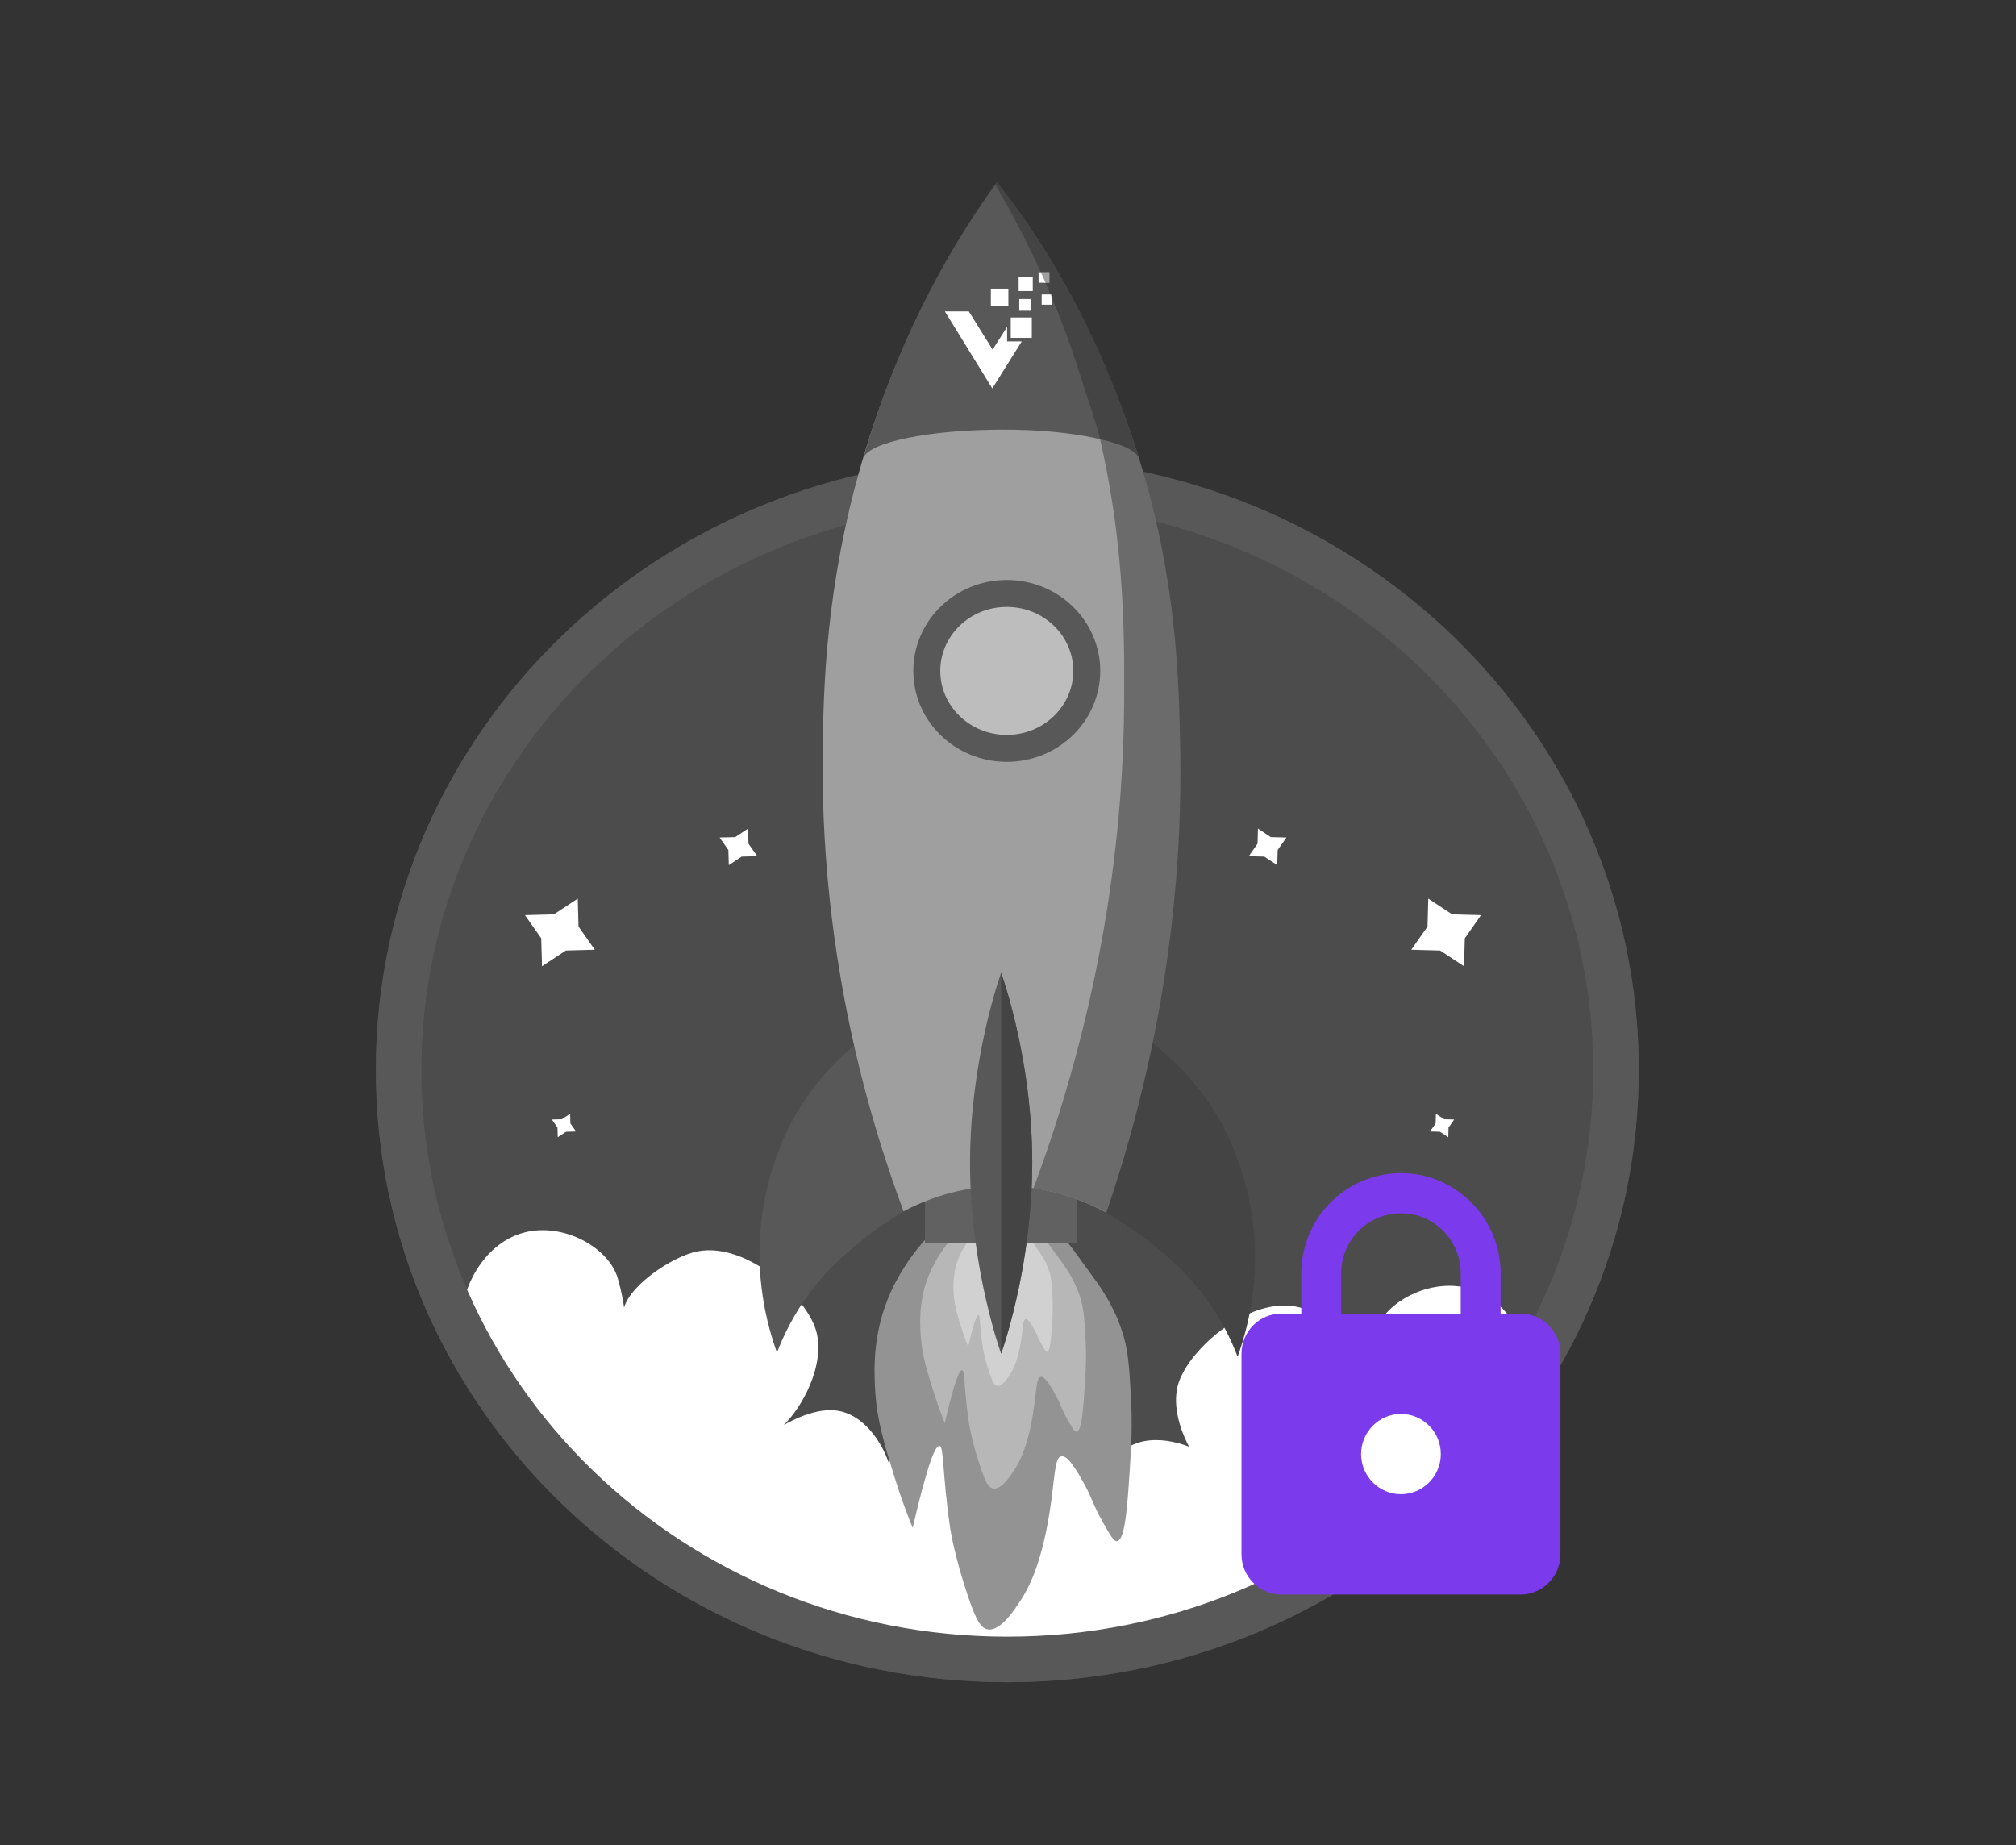 <svg viewBox="0 0 177 162" fill="none" xmlns="http://www.w3.org/2000/svg">
<rect x="0" y="0" width="177" height="162" fill="#333333" stroke="none"/>
<path d="M88.439 145.698C117.953 145.698 141.878 122.524 141.878 93.937C141.878 65.35 117.953 42.175 88.439 42.175C58.925 42.175 35 65.35 35 93.937C35 122.524 58.925 145.698 88.439 145.698Z" fill="#4C4C4C" stroke="#4C4C4C" stroke-width="4" stroke-miterlimit="10"/>
<path d="M40.519 115.419C40.751 112.54 42.823 108.81 46.435 108.122C49.798 107.482 53.509 109.665 54.243 112.245C54.992 114.881 54.919 116.402 54.75 115.703C54.252 113.642 58.367 110.652 60.855 109.961C65.228 108.747 70.693 113.668 71.64 116.787C72.673 120.191 69.688 125.077 67.498 126.103C66.758 126.45 70.599 123.396 73.547 123.861C76.001 124.248 77.838 127.058 78.305 129.464C78.818 132.109 77.667 134.232 77.166 135.157C75.799 137.678 73.323 139.767 70.897 140.508C65.394 142.189 59.735 137.056 49.234 127.534C41.319 120.355 40.328 117.788 40.519 115.419Z" fill="white"/>
<path d="M67.26 141.844C65.472 139.447 64.556 135.193 66.937 132.317C69.154 129.638 73.579 128.937 75.925 130.474C78.32 132.046 79.304 133.28 78.692 132.844C76.888 131.558 78.091 126.559 79.583 124.408C82.205 120.627 89.889 120.925 92.771 122.745C95.916 124.731 96.904 130.477 95.876 132.697C95.529 133.447 96.472 128.576 99.118 127.028C101.321 125.741 104.695 126.742 106.71 128.317C108.926 130.049 109.47 132.45 109.707 133.496C110.353 136.35 109.828 139.584 108.419 141.734C105.224 146.611 97.242 146.273 82.433 145.648C71.27 145.177 68.73 143.816 67.26 141.844Z" fill="white"/>
<path d="M134.303 120.088C134.077 117.288 132.029 113.663 128.45 112.998C125.118 112.379 121.438 114.507 120.708 117.018C119.962 119.581 120.033 121.061 120.201 120.382C120.698 118.377 116.624 115.474 114.159 114.805C109.827 113.629 104.405 118.422 103.463 121.457C102.435 124.767 105.386 129.516 107.555 130.511C108.288 130.847 104.486 127.881 101.564 128.339C99.132 128.718 97.308 131.453 96.842 133.794C96.33 136.367 97.468 138.43 97.963 139.328C99.315 141.779 100.9 141.595 103.303 142.313C108.754 143.94 115.233 141.155 125.65 131.882C133.504 124.889 134.489 122.391 134.303 120.088Z" fill="white"/>
<path d="M88.439 145.698C117.953 145.698 141.878 122.524 141.878 93.937C141.878 65.35 117.953 42.175 88.439 42.175C58.925 42.175 35 65.35 35 93.937C35 122.524 58.925 145.698 88.439 145.698Z" stroke="#585858" stroke-width="4" stroke-miterlimit="10"/>
<path d="M63.95 74.632L63.988 75.957L65.119 75.211L66.487 75.175L65.717 74.079L65.68 72.753L64.548 73.499L63.181 73.535L63.95 74.632Z" fill="white"/>
<path d="M48.945 98.996L48.969 99.847L49.696 99.369L50.574 99.344L50.08 98.641L50.056 97.791L49.329 98.269L48.451 98.293L48.945 98.996Z" fill="white"/>
<path d="M47.518 82.381L47.588 84.837L49.685 83.456L52.221 83.388L50.794 81.356L50.725 78.9L48.627 80.282L46.092 80.349L47.518 82.381Z" fill="white"/>
<path d="M112.176 74.632L112.138 75.957L111.007 75.211L109.639 75.175L110.408 74.079L110.446 72.753L111.577 73.499L112.945 73.535L112.176 74.632Z" fill="white"/>
<path d="M127.18 98.996L127.156 99.847L126.43 99.369L125.552 99.344L126.046 98.641L126.07 97.791L126.796 98.269L127.675 98.293L127.18 98.996Z" fill="white"/>
<path d="M128.608 82.381L128.538 84.837L126.441 83.456L123.905 83.388L125.332 81.356L125.401 78.9L127.498 80.282L130.034 80.349L128.608 82.381Z" fill="white"/>
<path d="M76.632 90.534C74.977 91.694 72.348 93.844 70.194 97.295C69.757 97.995 67.586 101.559 66.895 106.803C66.203 112.057 67.347 116.341 68.218 118.762C68.749 117.36 69.638 115.45 71.142 113.441C72.82 111.198 74.519 109.829 75.864 108.759C77.14 107.744 78.949 106.466 81.308 105.263C79.75 100.353 78.191 95.444 76.632 90.534Z" fill="#585858"/>
<path d="M100.245 90.892C101.9 92.052 104.529 94.202 106.683 97.653C107.12 98.354 109.291 101.917 109.982 107.161C110.674 112.416 109.53 116.699 108.659 119.12C108.128 117.719 107.239 115.809 105.735 113.799C104.057 111.557 102.358 110.187 101.013 109.118C99.737 108.103 97.928 106.824 95.569 105.621C97.127 100.711 98.686 95.801 100.245 90.892Z" fill="#444444"/>
<path d="M99.29 122.585C99.131 119.807 99.051 118.419 98.445 116.673C97.679 114.466 96.555 112.912 95.909 112.033C94.919 110.686 93.808 109.052 92.978 108.229H81.827C80.886 109.138 79.657 110.63 78.628 112.579C76.551 116.516 76.729 120.241 76.844 122.131C77 124.704 77.616 126.704 78.534 129.681C79.112 131.555 79.697 133.081 80.131 134.139C81.531 128.124 82.162 126.911 82.479 126.953C82.893 127.007 82.706 129.201 83.418 134.139C83.418 134.139 83.771 136.582 85.015 140.233C85.71 142.272 86.109 142.943 86.705 143.053C87.825 143.258 89.052 141.373 89.616 140.505C90.275 139.492 91.413 137.438 92.152 132.773C92.639 129.701 92.56 127.973 93.185 127.861C93.769 127.757 94.545 129.137 95.157 130.226C95.842 131.444 95.973 132.136 96.847 133.683C97.475 134.795 97.789 135.351 98.068 135.32C98.789 135.243 98.989 132.139 99.195 128.953C99.323 126.987 99.436 125.135 99.29 122.585Z" fill="#939393"/>
<path d="M95.306 117.487C95.203 115.695 95.152 114.8 94.761 113.674C94.267 112.251 93.542 111.249 93.126 110.682C92.487 109.813 91.771 108.759 91.236 108.228H84.044C83.437 108.814 82.645 109.776 81.981 111.034C80.641 113.572 80.756 115.974 80.83 117.194C80.931 118.854 81.328 120.143 81.92 122.063C82.293 123.272 82.67 124.256 82.95 124.938C83.853 121.059 84.26 120.276 84.464 120.303C84.731 120.338 84.61 121.753 85.07 124.938C85.07 124.938 85.297 126.514 86.1 128.868C86.548 130.184 86.806 130.617 87.19 130.688C87.912 130.82 88.703 129.605 89.068 129.045C89.493 128.392 90.227 127.066 90.703 124.057C91.017 122.076 90.966 120.962 91.369 120.889C91.746 120.821 92.246 121.711 92.641 122.415C93.083 123.2 93.167 123.646 93.731 124.644C94.136 125.361 94.338 125.72 94.518 125.7C94.983 125.65 95.112 123.649 95.245 121.593C95.328 120.327 95.401 119.132 95.306 117.487Z" fill="#B7B7B7"/>
<path d="M92.405 113.776C92.343 112.702 92.313 112.166 92.078 111.491C91.782 110.638 91.348 110.038 91.098 109.698C90.715 109.177 90.286 108.546 89.966 108.228H85.658C85.294 108.579 84.82 109.155 84.422 109.909C83.619 111.43 83.688 112.869 83.733 113.599C83.793 114.594 84.031 115.366 84.386 116.517C84.609 117.24 84.835 117.83 85.003 118.239C85.544 115.915 85.788 115.447 85.91 115.462C86.07 115.483 85.998 116.331 86.273 118.239C86.273 118.239 86.409 119.183 86.89 120.594C87.158 121.381 87.313 121.641 87.543 121.683C87.976 121.763 88.45 121.034 88.668 120.699C88.923 120.308 89.362 119.514 89.648 117.712C89.836 116.526 89.806 115.857 90.047 115.815C90.273 115.774 90.572 116.308 90.809 116.728C91.073 117.199 91.124 117.465 91.462 118.064C91.705 118.493 91.826 118.708 91.934 118.696C92.212 118.666 92.29 117.467 92.369 116.236C92.418 115.477 92.462 114.761 92.405 113.776Z" fill="#D1D1D1"/>
<path d="M86.959 108.229C86.983 108.459 87.002 108.894 87.1 109.57C87.1 109.57 87.176 110.094 87.443 110.878C87.592 111.315 87.678 111.459 87.806 111.483C88.046 111.528 88.309 111.123 88.431 110.937C88.572 110.72 88.816 110.279 88.975 109.278C89.076 108.641 89.064 108.274 89.184 108.229H86.959V108.229Z" fill="#F3F3F3"/>
<path d="M81.21 104.289V109.136H94.586V104.289H81.21Z" fill="#616161"/>
<path d="M87.382 16.487C83.972 21.173 78.966 29.226 75.644 40.666C72.498 51.5 72.308 60.394 72.232 65.671C71.984 82.785 75.809 96.892 79.33 106.355C81.051 105.444 84.186 104.101 88.243 104.127C92.263 104.154 95.362 105.511 97.073 106.437C103.028 89.032 103.715 74.269 103.555 65.671C103.441 59.514 103.223 50.985 100.075 40.666C96.502 28.958 90.993 20.963 87.382 16.487Z" fill="#9F9F9F"/>
<path d="M87.898 85.409C87.898 85.409 90.628 92.897 90.628 102.132C90.628 111.368 87.898 118.855 87.898 118.855C87.898 118.855 85.168 111.368 85.168 102.132C85.168 92.897 87.898 85.409 87.898 85.409Z" fill="#585858"/>
<path d="M87.898 85.409V118.856C88.348 117.537 90.627 110.519 90.627 102.047C90.627 93.573 88.348 86.728 87.898 85.409Z" fill="#444444"/>
<path d="M87.986 37.722C94.248 37.704 99.21 38.842 99.935 40.155C96.368 28.541 91.102 20.466 87.515 16.013C84.112 20.699 79.115 28.752 75.799 40.192H75.812C76.313 38.827 81.565 37.74 87.986 37.722Z" fill="#585858"/>
<path d="M103.619 65.691C103.505 59.535 103.287 51.005 100.139 40.687C97.112 30.765 92.697 23.519 89.225 18.817C91.345 22.811 93.364 27.425 94.995 32.68C98.729 44.71 98.729 54.452 98.698 61.451C98.657 70.699 97.517 86.14 90.732 104.338C93.572 104.741 95.79 105.728 97.137 106.457C103.092 89.051 103.779 74.288 103.619 65.691Z" fill="#6B6B6B"/>
<path d="M87.53 16C87.481 16.068 87.428 16.143 87.378 16.212C90.138 20.878 92.863 26.569 94.953 33.303C95.506 35.086 96.182 36.88 96.584 38.566C98.517 39.004 99.616 39.521 99.959 40.142C96.392 28.528 91.117 20.454 87.53 16Z" fill="#444444"/>
<path d="M88.393 65.707C92.271 65.707 95.415 62.662 95.415 58.905C95.415 55.149 92.271 52.104 88.393 52.104C84.515 52.104 81.371 55.149 81.371 58.905C81.371 62.662 84.515 65.707 88.393 65.707Z" fill="#BDBDBD" stroke="#585858" stroke-width="2.367" stroke-miterlimit="10"/>
<path d="M85.063 27.345H82.959L87.121 34.103L89.708 29.975H88.424V28.704L87.148 30.698L85.063 27.345Z" fill="white"/>
<path d="M90.591 27.875H88.742V29.666H90.591V27.875Z" fill="white"/>
<path d="M88.533 25.343H86.994V26.834H88.533V25.343Z" fill="white"/>
<path d="M90.674 24.355H89.435V25.555H90.674V24.355Z" fill="white"/>
<path d="M90.546 26.26H89.489V27.284H90.546V26.26Z" fill="white"/>
<path d="M92.386 25.855H91.457V26.754H92.386V25.855Z" fill="white"/>
<path d="M92.131 23.906H91.184V24.823H92.131V23.906Z" fill="white"/>
<path opacity="0.4" d="M92.386 25.852V26.207L92.237 25.856L92.386 25.852Z" fill="#0E0E0E"/>
<path opacity="0.4" d="M91.383 23.904L92.131 23.906V24.823H91.797L91.383 23.904Z" fill="#0E0E0E"/>
<rect x="116" y="120.619" width="14" height="14.095" fill="white"/>
<path d="M123 131.19C124.925 131.19 126.5 129.605 126.5 127.667C126.5 125.711 124.925 124.143 123 124.143C121.075 124.143 119.5 125.729 119.5 127.667C119.5 129.605 121.075 131.19 123 131.19ZM133.5 115.333C135.425 115.333 137 116.919 137 118.857V136.476C137 138.414 135.425 140 133.5 140H112.5C110.575 140 109 138.414 109 136.476V118.857C109 116.901 110.575 115.333 112.5 115.333H114.25V111.81C114.25 106.947 118.17 103 123 103C127.83 103 131.75 106.947 131.75 111.81V115.333H133.5ZM123 106.524C120.095 106.524 117.75 108.885 117.75 111.81V115.333H128.25V111.81C128.25 108.885 125.905 106.524 123 106.524Z" fill="#7C3AED"/>
</svg>
